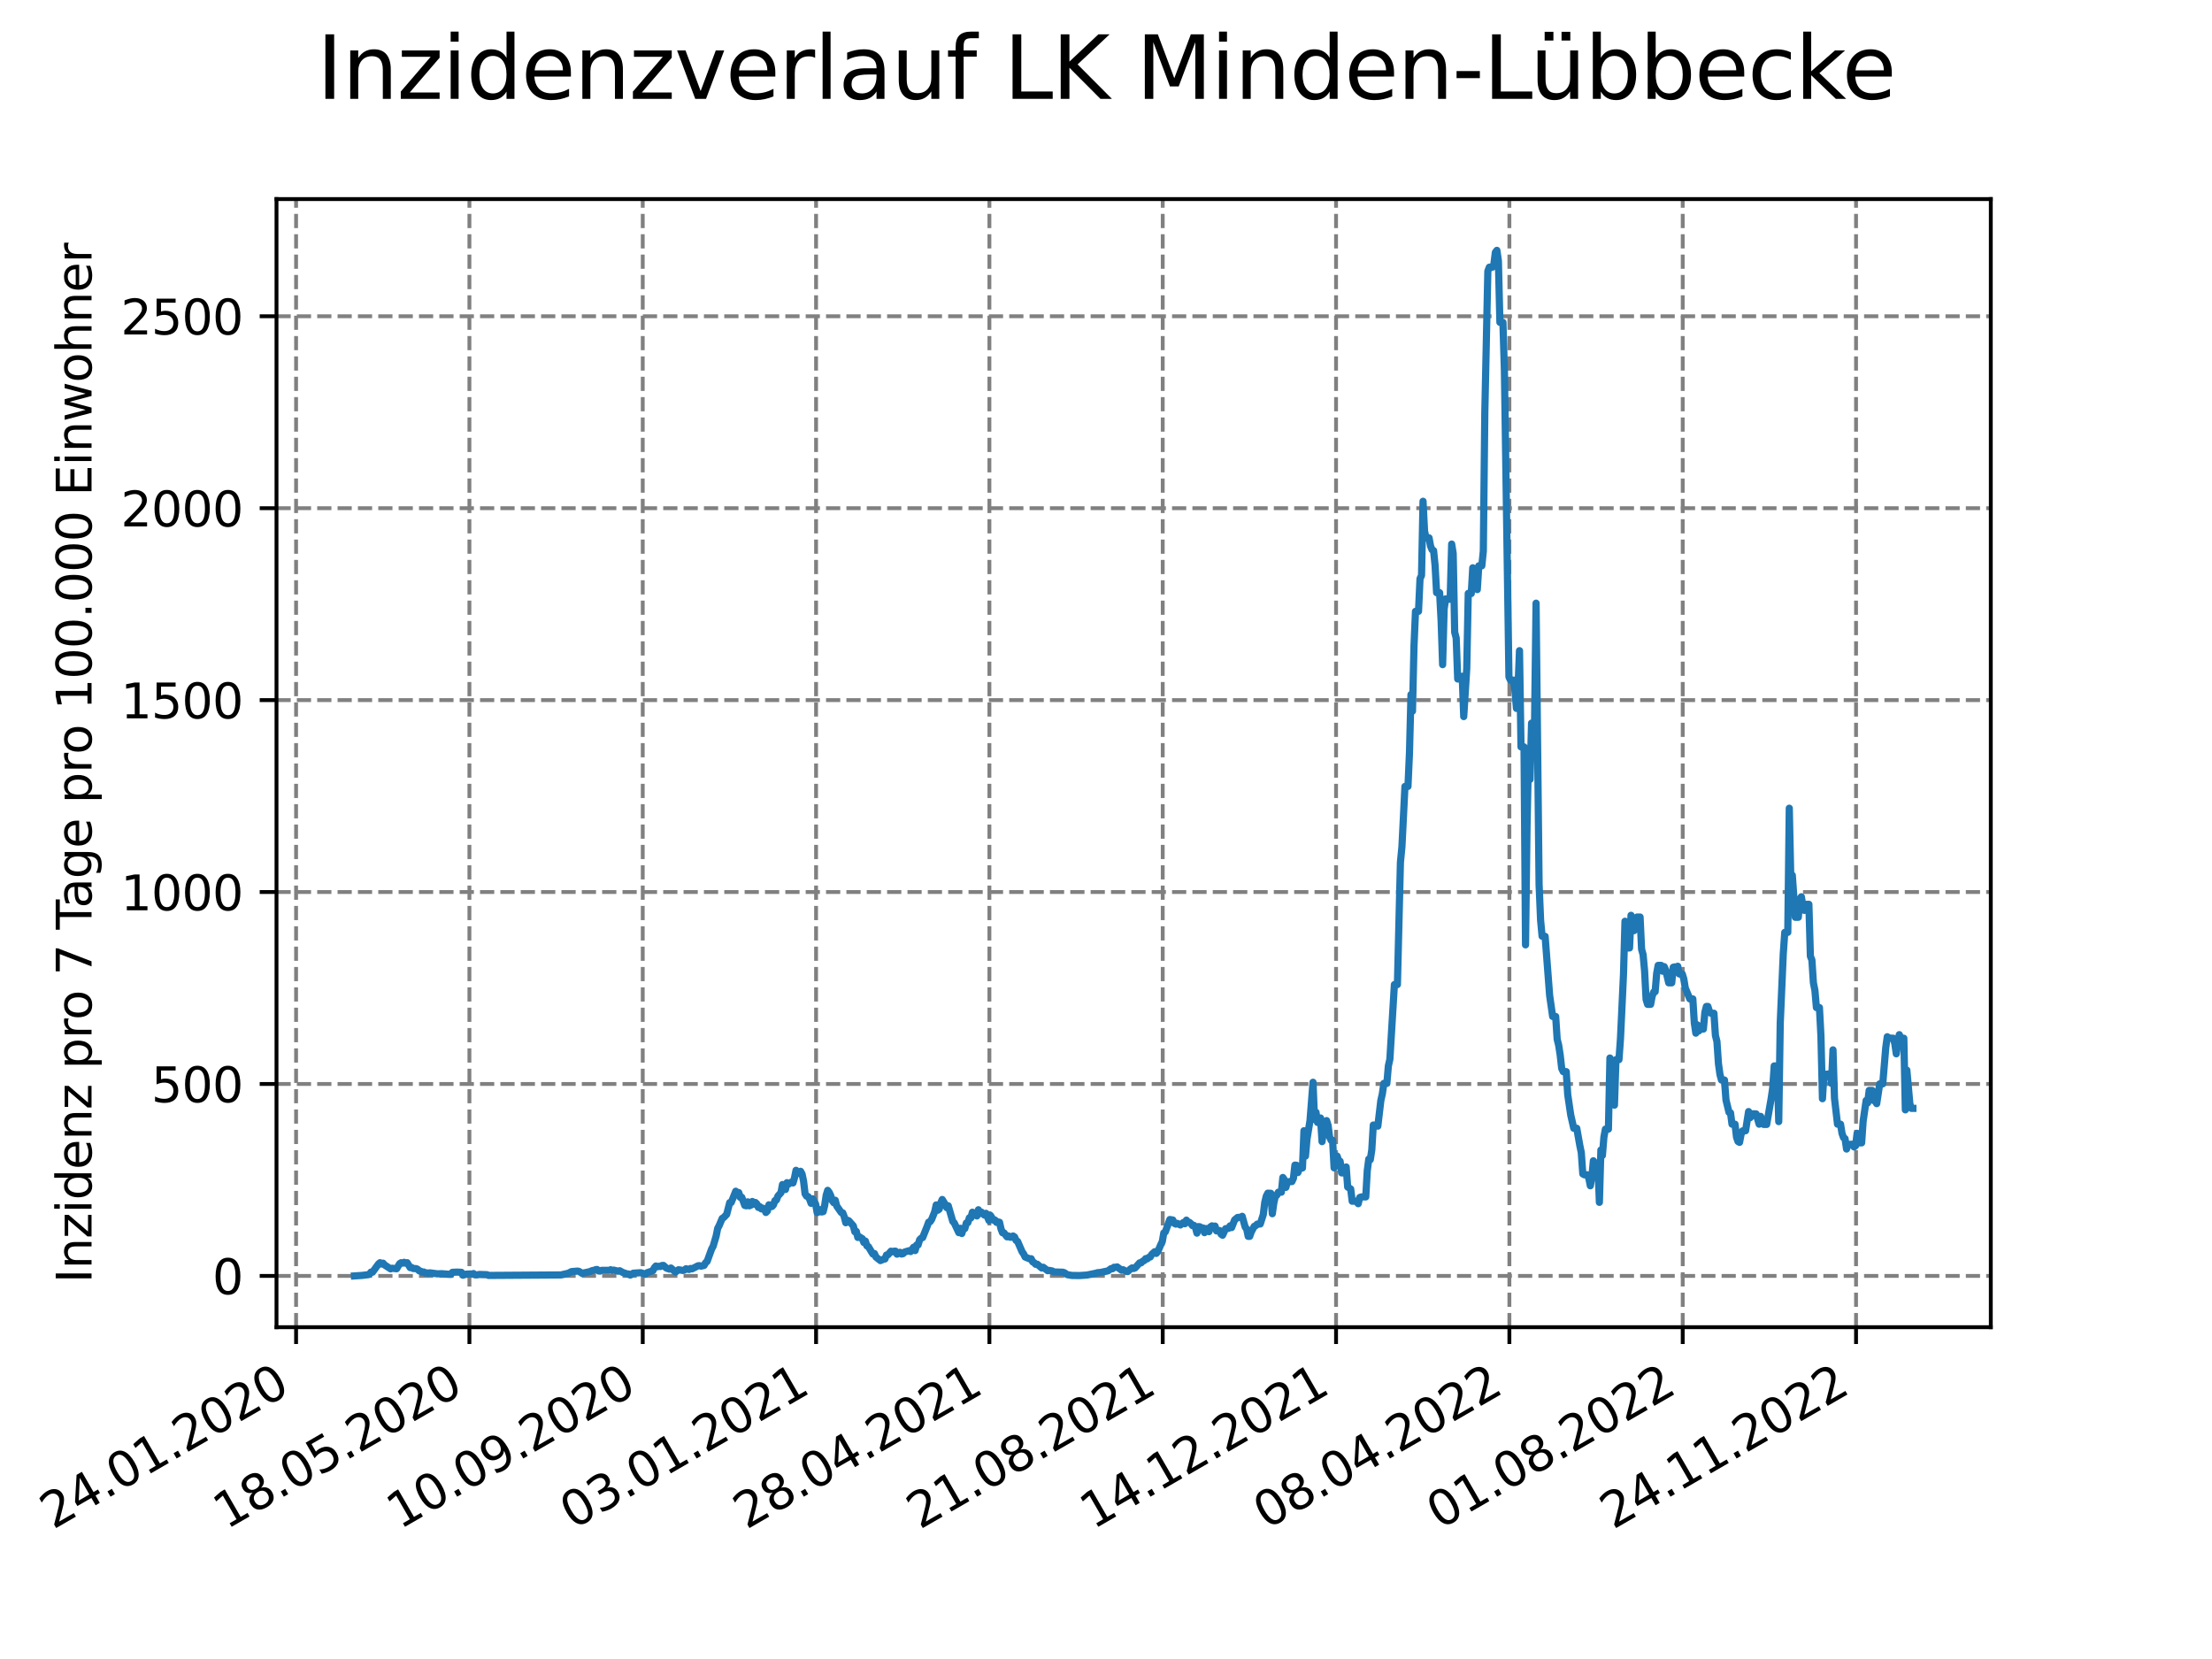 <?xml version="1.0" encoding="utf-8" standalone="no"?>
<!DOCTYPE svg PUBLIC "-//W3C//DTD SVG 1.1//EN"
  "http://www.w3.org/Graphics/SVG/1.1/DTD/svg11.dtd">
<svg xmlns:xlink="http://www.w3.org/1999/xlink" width="460.8pt" height="345.6pt" viewBox="0 0 460.8 345.6" xmlns="http://www.w3.org/2000/svg" version="1.1">
 <defs>
  <style type="text/css">*{stroke-linejoin: round; stroke-linecap: butt}</style>
 </defs>
 <g id="figure_1">
  <g id="patch_1">
   <path d="M 0 345.6 
L 460.8 345.6 
L 460.8 0 
L 0 0 
z
" style="fill: #ffffff"/>
  </g>
  <g id="axes_1">
   <g id="patch_2">
    <path d="M 57.6 276.48 
L 414.72 276.48 
L 414.72 41.472 
L 57.6 41.472 
z
" style="fill: #ffffff"/>
   </g>
   <g id="matplotlib.axis_1">
    <g id="xtick_1">
     <g id="line2d_1">
      <path d="M 61.679 276.48 
L 61.679 41.472 
" clip-path="url(#pefea9b2151)" style="fill: none; stroke-dasharray: 2.96,1.28; stroke-dashoffset: 0; stroke: #808080; stroke-width: 0.8"/>
     </g>
     <g id="line2d_2">
      <defs>
       <path id="m8baec7b5b0" d="M 0 0 
L 0 3.5 
" style="stroke: #000000; stroke-width: 0.8"/>
      </defs>
      <g>
       <use xlink:href="#m8baec7b5b0" x="61.679" y="276.48" style="stroke: #000000; stroke-width: 0.8"/>
      </g>
     </g>
     <g id="text_1">
      <!-- 24.01.2020 -->
      <g transform="translate(11.054 318.689) rotate(-30) scale(0.1 -0.1)">
       <defs>
        <path id="DejaVuSans-32" d="M 1228 531 
L 3431 531 
L 3431 0 
L 469 0 
L 469 531 
Q 828 903 1448 1529 
Q 2069 2156 2228 2338 
Q 2531 2678 2651 2914 
Q 2772 3150 2772 3378 
Q 2772 3750 2511 3984 
Q 2250 4219 1831 4219 
Q 1534 4219 1204 4116 
Q 875 4013 500 3803 
L 500 4441 
Q 881 4594 1212 4672 
Q 1544 4750 1819 4750 
Q 2544 4750 2975 4387 
Q 3406 4025 3406 3419 
Q 3406 3131 3298 2873 
Q 3191 2616 2906 2266 
Q 2828 2175 2409 1742 
Q 1991 1309 1228 531 
z
" transform="scale(0.016)"/>
        <path id="DejaVuSans-34" d="M 2419 4116 
L 825 1625 
L 2419 1625 
L 2419 4116 
z
M 2253 4666 
L 3047 4666 
L 3047 1625 
L 3713 1625 
L 3713 1100 
L 3047 1100 
L 3047 0 
L 2419 0 
L 2419 1100 
L 313 1100 
L 313 1709 
L 2253 4666 
z
" transform="scale(0.016)"/>
        <path id="DejaVuSans-2e" d="M 684 794 
L 1344 794 
L 1344 0 
L 684 0 
L 684 794 
z
" transform="scale(0.016)"/>
        <path id="DejaVuSans-30" d="M 2034 4250 
Q 1547 4250 1301 3770 
Q 1056 3291 1056 2328 
Q 1056 1369 1301 889 
Q 1547 409 2034 409 
Q 2525 409 2770 889 
Q 3016 1369 3016 2328 
Q 3016 3291 2770 3770 
Q 2525 4250 2034 4250 
z
M 2034 4750 
Q 2819 4750 3233 4129 
Q 3647 3509 3647 2328 
Q 3647 1150 3233 529 
Q 2819 -91 2034 -91 
Q 1250 -91 836 529 
Q 422 1150 422 2328 
Q 422 3509 836 4129 
Q 1250 4750 2034 4750 
z
" transform="scale(0.016)"/>
        <path id="DejaVuSans-31" d="M 794 531 
L 1825 531 
L 1825 4091 
L 703 3866 
L 703 4441 
L 1819 4666 
L 2450 4666 
L 2450 531 
L 3481 531 
L 3481 0 
L 794 0 
L 794 531 
z
" transform="scale(0.016)"/>
       </defs>
       <use xlink:href="#DejaVuSans-32"/>
       <use xlink:href="#DejaVuSans-34" x="63.623"/>
       <use xlink:href="#DejaVuSans-2e" x="127.246"/>
       <use xlink:href="#DejaVuSans-30" x="159.033"/>
       <use xlink:href="#DejaVuSans-31" x="222.656"/>
       <use xlink:href="#DejaVuSans-2e" x="286.279"/>
       <use xlink:href="#DejaVuSans-32" x="318.066"/>
       <use xlink:href="#DejaVuSans-30" x="381.689"/>
       <use xlink:href="#DejaVuSans-32" x="445.312"/>
       <use xlink:href="#DejaVuSans-30" x="508.936"/>
      </g>
     </g>
    </g>
    <g id="xtick_2">
     <g id="line2d_3">
      <path d="M 97.787 276.48 
L 97.787 41.472 
" clip-path="url(#pefea9b2151)" style="fill: none; stroke-dasharray: 2.96,1.28; stroke-dashoffset: 0; stroke: #808080; stroke-width: 0.8"/>
     </g>
     <g id="line2d_4">
      <g>
       <use xlink:href="#m8baec7b5b0" x="97.787" y="276.48" style="stroke: #000000; stroke-width: 0.8"/>
      </g>
     </g>
     <g id="text_2">
      <!-- 18.05.2020 -->
      <g transform="translate(47.162 318.689) rotate(-30) scale(0.1 -0.1)">
       <defs>
        <path id="DejaVuSans-38" d="M 2034 2216 
Q 1584 2216 1326 1975 
Q 1069 1734 1069 1313 
Q 1069 891 1326 650 
Q 1584 409 2034 409 
Q 2484 409 2743 651 
Q 3003 894 3003 1313 
Q 3003 1734 2745 1975 
Q 2488 2216 2034 2216 
z
M 1403 2484 
Q 997 2584 770 2862 
Q 544 3141 544 3541 
Q 544 4100 942 4425 
Q 1341 4750 2034 4750 
Q 2731 4750 3128 4425 
Q 3525 4100 3525 3541 
Q 3525 3141 3298 2862 
Q 3072 2584 2669 2484 
Q 3125 2378 3379 2068 
Q 3634 1759 3634 1313 
Q 3634 634 3220 271 
Q 2806 -91 2034 -91 
Q 1263 -91 848 271 
Q 434 634 434 1313 
Q 434 1759 690 2068 
Q 947 2378 1403 2484 
z
M 1172 3481 
Q 1172 3119 1398 2916 
Q 1625 2713 2034 2713 
Q 2441 2713 2670 2916 
Q 2900 3119 2900 3481 
Q 2900 3844 2670 4047 
Q 2441 4250 2034 4250 
Q 1625 4250 1398 4047 
Q 1172 3844 1172 3481 
z
" transform="scale(0.016)"/>
        <path id="DejaVuSans-35" d="M 691 4666 
L 3169 4666 
L 3169 4134 
L 1269 4134 
L 1269 2991 
Q 1406 3038 1543 3061 
Q 1681 3084 1819 3084 
Q 2600 3084 3056 2656 
Q 3513 2228 3513 1497 
Q 3513 744 3044 326 
Q 2575 -91 1722 -91 
Q 1428 -91 1123 -41 
Q 819 9 494 109 
L 494 744 
Q 775 591 1075 516 
Q 1375 441 1709 441 
Q 2250 441 2565 725 
Q 2881 1009 2881 1497 
Q 2881 1984 2565 2268 
Q 2250 2553 1709 2553 
Q 1456 2553 1204 2497 
Q 953 2441 691 2322 
L 691 4666 
z
" transform="scale(0.016)"/>
       </defs>
       <use xlink:href="#DejaVuSans-31"/>
       <use xlink:href="#DejaVuSans-38" x="63.623"/>
       <use xlink:href="#DejaVuSans-2e" x="127.246"/>
       <use xlink:href="#DejaVuSans-30" x="159.033"/>
       <use xlink:href="#DejaVuSans-35" x="222.656"/>
       <use xlink:href="#DejaVuSans-2e" x="286.279"/>
       <use xlink:href="#DejaVuSans-32" x="318.066"/>
       <use xlink:href="#DejaVuSans-30" x="381.689"/>
       <use xlink:href="#DejaVuSans-32" x="445.312"/>
       <use xlink:href="#DejaVuSans-30" x="508.936"/>
      </g>
     </g>
    </g>
    <g id="xtick_3">
     <g id="line2d_5">
      <path d="M 133.894 276.48 
L 133.894 41.472 
" clip-path="url(#pefea9b2151)" style="fill: none; stroke-dasharray: 2.96,1.28; stroke-dashoffset: 0; stroke: #808080; stroke-width: 0.8"/>
     </g>
     <g id="line2d_6">
      <g>
       <use xlink:href="#m8baec7b5b0" x="133.894" y="276.48" style="stroke: #000000; stroke-width: 0.8"/>
      </g>
     </g>
     <g id="text_3">
      <!-- 10.09.2020 -->
      <g transform="translate(83.269 318.689) rotate(-30) scale(0.1 -0.1)">
       <defs>
        <path id="DejaVuSans-39" d="M 703 97 
L 703 672 
Q 941 559 1184 500 
Q 1428 441 1663 441 
Q 2288 441 2617 861 
Q 2947 1281 2994 2138 
Q 2813 1869 2534 1725 
Q 2256 1581 1919 1581 
Q 1219 1581 811 2004 
Q 403 2428 403 3163 
Q 403 3881 828 4315 
Q 1253 4750 1959 4750 
Q 2769 4750 3195 4129 
Q 3622 3509 3622 2328 
Q 3622 1225 3098 567 
Q 2575 -91 1691 -91 
Q 1453 -91 1209 -44 
Q 966 3 703 97 
z
M 1959 2075 
Q 2384 2075 2632 2365 
Q 2881 2656 2881 3163 
Q 2881 3666 2632 3958 
Q 2384 4250 1959 4250 
Q 1534 4250 1286 3958 
Q 1038 3666 1038 3163 
Q 1038 2656 1286 2365 
Q 1534 2075 1959 2075 
z
" transform="scale(0.016)"/>
       </defs>
       <use xlink:href="#DejaVuSans-31"/>
       <use xlink:href="#DejaVuSans-30" x="63.623"/>
       <use xlink:href="#DejaVuSans-2e" x="127.246"/>
       <use xlink:href="#DejaVuSans-30" x="159.033"/>
       <use xlink:href="#DejaVuSans-39" x="222.656"/>
       <use xlink:href="#DejaVuSans-2e" x="286.279"/>
       <use xlink:href="#DejaVuSans-32" x="318.066"/>
       <use xlink:href="#DejaVuSans-30" x="381.689"/>
       <use xlink:href="#DejaVuSans-32" x="445.312"/>
       <use xlink:href="#DejaVuSans-30" x="508.936"/>
      </g>
     </g>
    </g>
    <g id="xtick_4">
     <g id="line2d_7">
      <path d="M 170.002 276.48 
L 170.002 41.472 
" clip-path="url(#pefea9b2151)" style="fill: none; stroke-dasharray: 2.96,1.28; stroke-dashoffset: 0; stroke: #808080; stroke-width: 0.8"/>
     </g>
     <g id="line2d_8">
      <g>
       <use xlink:href="#m8baec7b5b0" x="170.002" y="276.48" style="stroke: #000000; stroke-width: 0.8"/>
      </g>
     </g>
     <g id="text_4">
      <!-- 03.01.2021 -->
      <g transform="translate(119.377 318.689) rotate(-30) scale(0.1 -0.1)">
       <defs>
        <path id="DejaVuSans-33" d="M 2597 2516 
Q 3050 2419 3304 2112 
Q 3559 1806 3559 1356 
Q 3559 666 3084 287 
Q 2609 -91 1734 -91 
Q 1441 -91 1130 -33 
Q 819 25 488 141 
L 488 750 
Q 750 597 1062 519 
Q 1375 441 1716 441 
Q 2309 441 2620 675 
Q 2931 909 2931 1356 
Q 2931 1769 2642 2001 
Q 2353 2234 1838 2234 
L 1294 2234 
L 1294 2753 
L 1863 2753 
Q 2328 2753 2575 2939 
Q 2822 3125 2822 3475 
Q 2822 3834 2567 4026 
Q 2313 4219 1838 4219 
Q 1578 4219 1281 4162 
Q 984 4106 628 3988 
L 628 4550 
Q 988 4650 1302 4700 
Q 1616 4750 1894 4750 
Q 2613 4750 3031 4423 
Q 3450 4097 3450 3541 
Q 3450 3153 3228 2886 
Q 3006 2619 2597 2516 
z
" transform="scale(0.016)"/>
       </defs>
       <use xlink:href="#DejaVuSans-30"/>
       <use xlink:href="#DejaVuSans-33" x="63.623"/>
       <use xlink:href="#DejaVuSans-2e" x="127.246"/>
       <use xlink:href="#DejaVuSans-30" x="159.033"/>
       <use xlink:href="#DejaVuSans-31" x="222.656"/>
       <use xlink:href="#DejaVuSans-2e" x="286.279"/>
       <use xlink:href="#DejaVuSans-32" x="318.066"/>
       <use xlink:href="#DejaVuSans-30" x="381.689"/>
       <use xlink:href="#DejaVuSans-32" x="445.312"/>
       <use xlink:href="#DejaVuSans-31" x="508.936"/>
      </g>
     </g>
    </g>
    <g id="xtick_5">
     <g id="line2d_9">
      <path d="M 206.11 276.48 
L 206.11 41.472 
" clip-path="url(#pefea9b2151)" style="fill: none; stroke-dasharray: 2.96,1.28; stroke-dashoffset: 0; stroke: #808080; stroke-width: 0.8"/>
     </g>
     <g id="line2d_10">
      <g>
       <use xlink:href="#m8baec7b5b0" x="206.11" y="276.48" style="stroke: #000000; stroke-width: 0.8"/>
      </g>
     </g>
     <g id="text_5">
      <!-- 28.04.2021 -->
      <g transform="translate(155.484 318.689) rotate(-30) scale(0.1 -0.1)">
       <use xlink:href="#DejaVuSans-32"/>
       <use xlink:href="#DejaVuSans-38" x="63.623"/>
       <use xlink:href="#DejaVuSans-2e" x="127.246"/>
       <use xlink:href="#DejaVuSans-30" x="159.033"/>
       <use xlink:href="#DejaVuSans-34" x="222.656"/>
       <use xlink:href="#DejaVuSans-2e" x="286.279"/>
       <use xlink:href="#DejaVuSans-32" x="318.066"/>
       <use xlink:href="#DejaVuSans-30" x="381.689"/>
       <use xlink:href="#DejaVuSans-32" x="445.312"/>
       <use xlink:href="#DejaVuSans-31" x="508.936"/>
      </g>
     </g>
    </g>
    <g id="xtick_6">
     <g id="line2d_11">
      <path d="M 242.217 276.48 
L 242.217 41.472 
" clip-path="url(#pefea9b2151)" style="fill: none; stroke-dasharray: 2.96,1.28; stroke-dashoffset: 0; stroke: #808080; stroke-width: 0.8"/>
     </g>
     <g id="line2d_12">
      <g>
       <use xlink:href="#m8baec7b5b0" x="242.217" y="276.48" style="stroke: #000000; stroke-width: 0.8"/>
      </g>
     </g>
     <g id="text_6">
      <!-- 21.08.2021 -->
      <g transform="translate(191.592 318.689) rotate(-30) scale(0.1 -0.1)">
       <use xlink:href="#DejaVuSans-32"/>
       <use xlink:href="#DejaVuSans-31" x="63.623"/>
       <use xlink:href="#DejaVuSans-2e" x="127.246"/>
       <use xlink:href="#DejaVuSans-30" x="159.033"/>
       <use xlink:href="#DejaVuSans-38" x="222.656"/>
       <use xlink:href="#DejaVuSans-2e" x="286.279"/>
       <use xlink:href="#DejaVuSans-32" x="318.066"/>
       <use xlink:href="#DejaVuSans-30" x="381.689"/>
       <use xlink:href="#DejaVuSans-32" x="445.312"/>
       <use xlink:href="#DejaVuSans-31" x="508.936"/>
      </g>
     </g>
    </g>
    <g id="xtick_7">
     <g id="line2d_13">
      <path d="M 278.325 276.48 
L 278.325 41.472 
" clip-path="url(#pefea9b2151)" style="fill: none; stroke-dasharray: 2.96,1.28; stroke-dashoffset: 0; stroke: #808080; stroke-width: 0.8"/>
     </g>
     <g id="line2d_14">
      <g>
       <use xlink:href="#m8baec7b5b0" x="278.325" y="276.48" style="stroke: #000000; stroke-width: 0.8"/>
      </g>
     </g>
     <g id="text_7">
      <!-- 14.12.2021 -->
      <g transform="translate(227.7 318.689) rotate(-30) scale(0.1 -0.1)">
       <use xlink:href="#DejaVuSans-31"/>
       <use xlink:href="#DejaVuSans-34" x="63.623"/>
       <use xlink:href="#DejaVuSans-2e" x="127.246"/>
       <use xlink:href="#DejaVuSans-31" x="159.033"/>
       <use xlink:href="#DejaVuSans-32" x="222.656"/>
       <use xlink:href="#DejaVuSans-2e" x="286.279"/>
       <use xlink:href="#DejaVuSans-32" x="318.066"/>
       <use xlink:href="#DejaVuSans-30" x="381.689"/>
       <use xlink:href="#DejaVuSans-32" x="445.312"/>
       <use xlink:href="#DejaVuSans-31" x="508.936"/>
      </g>
     </g>
    </g>
    <g id="xtick_8">
     <g id="line2d_15">
      <path d="M 314.432 276.48 
L 314.432 41.472 
" clip-path="url(#pefea9b2151)" style="fill: none; stroke-dasharray: 2.96,1.28; stroke-dashoffset: 0; stroke: #808080; stroke-width: 0.8"/>
     </g>
     <g id="line2d_16">
      <g>
       <use xlink:href="#m8baec7b5b0" x="314.432" y="276.48" style="stroke: #000000; stroke-width: 0.8"/>
      </g>
     </g>
     <g id="text_8">
      <!-- 08.04.2022 -->
      <g transform="translate(263.807 318.689) rotate(-30) scale(0.1 -0.1)">
       <use xlink:href="#DejaVuSans-30"/>
       <use xlink:href="#DejaVuSans-38" x="63.623"/>
       <use xlink:href="#DejaVuSans-2e" x="127.246"/>
       <use xlink:href="#DejaVuSans-30" x="159.033"/>
       <use xlink:href="#DejaVuSans-34" x="222.656"/>
       <use xlink:href="#DejaVuSans-2e" x="286.279"/>
       <use xlink:href="#DejaVuSans-32" x="318.066"/>
       <use xlink:href="#DejaVuSans-30" x="381.689"/>
       <use xlink:href="#DejaVuSans-32" x="445.312"/>
       <use xlink:href="#DejaVuSans-32" x="508.936"/>
      </g>
     </g>
    </g>
    <g id="xtick_9">
     <g id="line2d_17">
      <path d="M 350.54 276.48 
L 350.54 41.472 
" clip-path="url(#pefea9b2151)" style="fill: none; stroke-dasharray: 2.96,1.28; stroke-dashoffset: 0; stroke: #808080; stroke-width: 0.8"/>
     </g>
     <g id="line2d_18">
      <g>
       <use xlink:href="#m8baec7b5b0" x="350.54" y="276.48" style="stroke: #000000; stroke-width: 0.8"/>
      </g>
     </g>
     <g id="text_9">
      <!-- 01.08.2022 -->
      <g transform="translate(299.915 318.689) rotate(-30) scale(0.1 -0.1)">
       <use xlink:href="#DejaVuSans-30"/>
       <use xlink:href="#DejaVuSans-31" x="63.623"/>
       <use xlink:href="#DejaVuSans-2e" x="127.246"/>
       <use xlink:href="#DejaVuSans-30" x="159.033"/>
       <use xlink:href="#DejaVuSans-38" x="222.656"/>
       <use xlink:href="#DejaVuSans-2e" x="286.279"/>
       <use xlink:href="#DejaVuSans-32" x="318.066"/>
       <use xlink:href="#DejaVuSans-30" x="381.689"/>
       <use xlink:href="#DejaVuSans-32" x="445.312"/>
       <use xlink:href="#DejaVuSans-32" x="508.936"/>
      </g>
     </g>
    </g>
    <g id="xtick_10">
     <g id="line2d_19">
      <path d="M 386.648 276.48 
L 386.648 41.472 
" clip-path="url(#pefea9b2151)" style="fill: none; stroke-dasharray: 2.96,1.28; stroke-dashoffset: 0; stroke: #808080; stroke-width: 0.8"/>
     </g>
     <g id="line2d_20">
      <g>
       <use xlink:href="#m8baec7b5b0" x="386.648" y="276.48" style="stroke: #000000; stroke-width: 0.8"/>
      </g>
     </g>
     <g id="text_10">
      <!-- 24.11.2022 -->
      <g transform="translate(336.022 318.689) rotate(-30) scale(0.1 -0.1)">
       <use xlink:href="#DejaVuSans-32"/>
       <use xlink:href="#DejaVuSans-34" x="63.623"/>
       <use xlink:href="#DejaVuSans-2e" x="127.246"/>
       <use xlink:href="#DejaVuSans-31" x="159.033"/>
       <use xlink:href="#DejaVuSans-31" x="222.656"/>
       <use xlink:href="#DejaVuSans-2e" x="286.279"/>
       <use xlink:href="#DejaVuSans-32" x="318.066"/>
       <use xlink:href="#DejaVuSans-30" x="381.689"/>
       <use xlink:href="#DejaVuSans-32" x="445.312"/>
       <use xlink:href="#DejaVuSans-32" x="508.936"/>
      </g>
     </g>
    </g>
   </g>
   <g id="matplotlib.axis_2">
    <g id="ytick_1">
     <g id="line2d_21">
      <path d="M 57.6 265.798 
L 414.72 265.798 
" clip-path="url(#pefea9b2151)" style="fill: none; stroke-dasharray: 2.96,1.28; stroke-dashoffset: 0; stroke: #808080; stroke-width: 0.8"/>
     </g>
     <g id="line2d_22">
      <defs>
       <path id="m986a0eeaed" d="M 0 0 
L -3.5 0 
" style="stroke: #000000; stroke-width: 0.8"/>
      </defs>
      <g>
       <use xlink:href="#m986a0eeaed" x="57.6" y="265.798" style="stroke: #000000; stroke-width: 0.8"/>
      </g>
     </g>
     <g id="text_11">
      <!-- 0 -->
      <g transform="translate(44.237 269.597) scale(0.1 -0.1)">
       <use xlink:href="#DejaVuSans-30"/>
      </g>
     </g>
    </g>
    <g id="ytick_2">
     <g id="line2d_23">
      <path d="M 57.6 225.814 
L 414.72 225.814 
" clip-path="url(#pefea9b2151)" style="fill: none; stroke-dasharray: 2.96,1.28; stroke-dashoffset: 0; stroke: #808080; stroke-width: 0.8"/>
     </g>
     <g id="line2d_24">
      <g>
       <use xlink:href="#m986a0eeaed" x="57.6" y="225.814" style="stroke: #000000; stroke-width: 0.8"/>
      </g>
     </g>
     <g id="text_12">
      <!-- 500 -->
      <g transform="translate(31.512 229.613) scale(0.1 -0.1)">
       <use xlink:href="#DejaVuSans-35"/>
       <use xlink:href="#DejaVuSans-30" x="63.623"/>
       <use xlink:href="#DejaVuSans-30" x="127.246"/>
      </g>
     </g>
    </g>
    <g id="ytick_3">
     <g id="line2d_25">
      <path d="M 57.6 185.83 
L 414.72 185.83 
" clip-path="url(#pefea9b2151)" style="fill: none; stroke-dasharray: 2.96,1.28; stroke-dashoffset: 0; stroke: #808080; stroke-width: 0.8"/>
     </g>
     <g id="line2d_26">
      <g>
       <use xlink:href="#m986a0eeaed" x="57.6" y="185.83" style="stroke: #000000; stroke-width: 0.8"/>
      </g>
     </g>
     <g id="text_13">
      <!-- 1000 -->
      <g transform="translate(25.15 189.63) scale(0.1 -0.1)">
       <use xlink:href="#DejaVuSans-31"/>
       <use xlink:href="#DejaVuSans-30" x="63.623"/>
       <use xlink:href="#DejaVuSans-30" x="127.246"/>
       <use xlink:href="#DejaVuSans-30" x="190.869"/>
      </g>
     </g>
    </g>
    <g id="ytick_4">
     <g id="line2d_27">
      <path d="M 57.6 145.847 
L 414.72 145.847 
" clip-path="url(#pefea9b2151)" style="fill: none; stroke-dasharray: 2.96,1.28; stroke-dashoffset: 0; stroke: #808080; stroke-width: 0.8"/>
     </g>
     <g id="line2d_28">
      <g>
       <use xlink:href="#m986a0eeaed" x="57.6" y="145.847" style="stroke: #000000; stroke-width: 0.8"/>
      </g>
     </g>
     <g id="text_14">
      <!-- 1500 -->
      <g transform="translate(25.15 149.646) scale(0.1 -0.1)">
       <use xlink:href="#DejaVuSans-31"/>
       <use xlink:href="#DejaVuSans-35" x="63.623"/>
       <use xlink:href="#DejaVuSans-30" x="127.246"/>
       <use xlink:href="#DejaVuSans-30" x="190.869"/>
      </g>
     </g>
    </g>
    <g id="ytick_5">
     <g id="line2d_29">
      <path d="M 57.6 105.863 
L 414.72 105.863 
" clip-path="url(#pefea9b2151)" style="fill: none; stroke-dasharray: 2.96,1.28; stroke-dashoffset: 0; stroke: #808080; stroke-width: 0.8"/>
     </g>
     <g id="line2d_30">
      <g>
       <use xlink:href="#m986a0eeaed" x="57.6" y="105.863" style="stroke: #000000; stroke-width: 0.8"/>
      </g>
     </g>
     <g id="text_15">
      <!-- 2000 -->
      <g transform="translate(25.15 109.662) scale(0.1 -0.1)">
       <use xlink:href="#DejaVuSans-32"/>
       <use xlink:href="#DejaVuSans-30" x="63.623"/>
       <use xlink:href="#DejaVuSans-30" x="127.246"/>
       <use xlink:href="#DejaVuSans-30" x="190.869"/>
      </g>
     </g>
    </g>
    <g id="ytick_6">
     <g id="line2d_31">
      <path d="M 57.6 65.879 
L 414.72 65.879 
" clip-path="url(#pefea9b2151)" style="fill: none; stroke-dasharray: 2.96,1.28; stroke-dashoffset: 0; stroke: #808080; stroke-width: 0.8"/>
     </g>
     <g id="line2d_32">
      <g>
       <use xlink:href="#m986a0eeaed" x="57.6" y="65.879" style="stroke: #000000; stroke-width: 0.8"/>
      </g>
     </g>
     <g id="text_16">
      <!-- 2500 -->
      <g transform="translate(25.15 69.679) scale(0.1 -0.1)">
       <use xlink:href="#DejaVuSans-32"/>
       <use xlink:href="#DejaVuSans-35" x="63.623"/>
       <use xlink:href="#DejaVuSans-30" x="127.246"/>
       <use xlink:href="#DejaVuSans-30" x="190.869"/>
      </g>
     </g>
    </g>
    <g id="text_17">
     <!-- Inzidenz pro 7 Tage pro 100.000 Einwohner -->
     <g transform="translate(19.07 267.301) rotate(-90) scale(0.1 -0.1)">
      <defs>
       <path id="DejaVuSans-49" d="M 628 4666 
L 1259 4666 
L 1259 0 
L 628 0 
L 628 4666 
z
" transform="scale(0.016)"/>
       <path id="DejaVuSans-6e" d="M 3513 2113 
L 3513 0 
L 2938 0 
L 2938 2094 
Q 2938 2591 2744 2837 
Q 2550 3084 2163 3084 
Q 1697 3084 1428 2787 
Q 1159 2491 1159 1978 
L 1159 0 
L 581 0 
L 581 3500 
L 1159 3500 
L 1159 2956 
Q 1366 3272 1645 3428 
Q 1925 3584 2291 3584 
Q 2894 3584 3203 3211 
Q 3513 2838 3513 2113 
z
" transform="scale(0.016)"/>
       <path id="DejaVuSans-7a" d="M 353 3500 
L 3084 3500 
L 3084 2975 
L 922 459 
L 3084 459 
L 3084 0 
L 275 0 
L 275 525 
L 2438 3041 
L 353 3041 
L 353 3500 
z
" transform="scale(0.016)"/>
       <path id="DejaVuSans-69" d="M 603 3500 
L 1178 3500 
L 1178 0 
L 603 0 
L 603 3500 
z
M 603 4863 
L 1178 4863 
L 1178 4134 
L 603 4134 
L 603 4863 
z
" transform="scale(0.016)"/>
       <path id="DejaVuSans-64" d="M 2906 2969 
L 2906 4863 
L 3481 4863 
L 3481 0 
L 2906 0 
L 2906 525 
Q 2725 213 2448 61 
Q 2172 -91 1784 -91 
Q 1150 -91 751 415 
Q 353 922 353 1747 
Q 353 2572 751 3078 
Q 1150 3584 1784 3584 
Q 2172 3584 2448 3432 
Q 2725 3281 2906 2969 
z
M 947 1747 
Q 947 1113 1208 752 
Q 1469 391 1925 391 
Q 2381 391 2643 752 
Q 2906 1113 2906 1747 
Q 2906 2381 2643 2742 
Q 2381 3103 1925 3103 
Q 1469 3103 1208 2742 
Q 947 2381 947 1747 
z
" transform="scale(0.016)"/>
       <path id="DejaVuSans-65" d="M 3597 1894 
L 3597 1613 
L 953 1613 
Q 991 1019 1311 708 
Q 1631 397 2203 397 
Q 2534 397 2845 478 
Q 3156 559 3463 722 
L 3463 178 
Q 3153 47 2828 -22 
Q 2503 -91 2169 -91 
Q 1331 -91 842 396 
Q 353 884 353 1716 
Q 353 2575 817 3079 
Q 1281 3584 2069 3584 
Q 2775 3584 3186 3129 
Q 3597 2675 3597 1894 
z
M 3022 2063 
Q 3016 2534 2758 2815 
Q 2500 3097 2075 3097 
Q 1594 3097 1305 2825 
Q 1016 2553 972 2059 
L 3022 2063 
z
" transform="scale(0.016)"/>
       <path id="DejaVuSans-20" transform="scale(0.016)"/>
       <path id="DejaVuSans-70" d="M 1159 525 
L 1159 -1331 
L 581 -1331 
L 581 3500 
L 1159 3500 
L 1159 2969 
Q 1341 3281 1617 3432 
Q 1894 3584 2278 3584 
Q 2916 3584 3314 3078 
Q 3713 2572 3713 1747 
Q 3713 922 3314 415 
Q 2916 -91 2278 -91 
Q 1894 -91 1617 61 
Q 1341 213 1159 525 
z
M 3116 1747 
Q 3116 2381 2855 2742 
Q 2594 3103 2138 3103 
Q 1681 3103 1420 2742 
Q 1159 2381 1159 1747 
Q 1159 1113 1420 752 
Q 1681 391 2138 391 
Q 2594 391 2855 752 
Q 3116 1113 3116 1747 
z
" transform="scale(0.016)"/>
       <path id="DejaVuSans-72" d="M 2631 2963 
Q 2534 3019 2420 3045 
Q 2306 3072 2169 3072 
Q 1681 3072 1420 2755 
Q 1159 2438 1159 1844 
L 1159 0 
L 581 0 
L 581 3500 
L 1159 3500 
L 1159 2956 
Q 1341 3275 1631 3429 
Q 1922 3584 2338 3584 
Q 2397 3584 2469 3576 
Q 2541 3569 2628 3553 
L 2631 2963 
z
" transform="scale(0.016)"/>
       <path id="DejaVuSans-6f" d="M 1959 3097 
Q 1497 3097 1228 2736 
Q 959 2375 959 1747 
Q 959 1119 1226 758 
Q 1494 397 1959 397 
Q 2419 397 2687 759 
Q 2956 1122 2956 1747 
Q 2956 2369 2687 2733 
Q 2419 3097 1959 3097 
z
M 1959 3584 
Q 2709 3584 3137 3096 
Q 3566 2609 3566 1747 
Q 3566 888 3137 398 
Q 2709 -91 1959 -91 
Q 1206 -91 779 398 
Q 353 888 353 1747 
Q 353 2609 779 3096 
Q 1206 3584 1959 3584 
z
" transform="scale(0.016)"/>
       <path id="DejaVuSans-37" d="M 525 4666 
L 3525 4666 
L 3525 4397 
L 1831 0 
L 1172 0 
L 2766 4134 
L 525 4134 
L 525 4666 
z
" transform="scale(0.016)"/>
       <path id="DejaVuSans-54" d="M -19 4666 
L 3928 4666 
L 3928 4134 
L 2272 4134 
L 2272 0 
L 1638 0 
L 1638 4134 
L -19 4134 
L -19 4666 
z
" transform="scale(0.016)"/>
       <path id="DejaVuSans-61" d="M 2194 1759 
Q 1497 1759 1228 1600 
Q 959 1441 959 1056 
Q 959 750 1161 570 
Q 1363 391 1709 391 
Q 2188 391 2477 730 
Q 2766 1069 2766 1631 
L 2766 1759 
L 2194 1759 
z
M 3341 1997 
L 3341 0 
L 2766 0 
L 2766 531 
Q 2569 213 2275 61 
Q 1981 -91 1556 -91 
Q 1019 -91 701 211 
Q 384 513 384 1019 
Q 384 1609 779 1909 
Q 1175 2209 1959 2209 
L 2766 2209 
L 2766 2266 
Q 2766 2663 2505 2880 
Q 2244 3097 1772 3097 
Q 1472 3097 1187 3025 
Q 903 2953 641 2809 
L 641 3341 
Q 956 3463 1253 3523 
Q 1550 3584 1831 3584 
Q 2591 3584 2966 3190 
Q 3341 2797 3341 1997 
z
" transform="scale(0.016)"/>
       <path id="DejaVuSans-67" d="M 2906 1791 
Q 2906 2416 2648 2759 
Q 2391 3103 1925 3103 
Q 1463 3103 1205 2759 
Q 947 2416 947 1791 
Q 947 1169 1205 825 
Q 1463 481 1925 481 
Q 2391 481 2648 825 
Q 2906 1169 2906 1791 
z
M 3481 434 
Q 3481 -459 3084 -895 
Q 2688 -1331 1869 -1331 
Q 1566 -1331 1297 -1286 
Q 1028 -1241 775 -1147 
L 775 -588 
Q 1028 -725 1275 -790 
Q 1522 -856 1778 -856 
Q 2344 -856 2625 -561 
Q 2906 -266 2906 331 
L 2906 616 
Q 2728 306 2450 153 
Q 2172 0 1784 0 
Q 1141 0 747 490 
Q 353 981 353 1791 
Q 353 2603 747 3093 
Q 1141 3584 1784 3584 
Q 2172 3584 2450 3431 
Q 2728 3278 2906 2969 
L 2906 3500 
L 3481 3500 
L 3481 434 
z
" transform="scale(0.016)"/>
       <path id="DejaVuSans-45" d="M 628 4666 
L 3578 4666 
L 3578 4134 
L 1259 4134 
L 1259 2753 
L 3481 2753 
L 3481 2222 
L 1259 2222 
L 1259 531 
L 3634 531 
L 3634 0 
L 628 0 
L 628 4666 
z
" transform="scale(0.016)"/>
       <path id="DejaVuSans-77" d="M 269 3500 
L 844 3500 
L 1563 769 
L 2278 3500 
L 2956 3500 
L 3675 769 
L 4391 3500 
L 4966 3500 
L 4050 0 
L 3372 0 
L 2619 2869 
L 1863 0 
L 1184 0 
L 269 3500 
z
" transform="scale(0.016)"/>
       <path id="DejaVuSans-68" d="M 3513 2113 
L 3513 0 
L 2938 0 
L 2938 2094 
Q 2938 2591 2744 2837 
Q 2550 3084 2163 3084 
Q 1697 3084 1428 2787 
Q 1159 2491 1159 1978 
L 1159 0 
L 581 0 
L 581 4863 
L 1159 4863 
L 1159 2956 
Q 1366 3272 1645 3428 
Q 1925 3584 2291 3584 
Q 2894 3584 3203 3211 
Q 3513 2838 3513 2113 
z
" transform="scale(0.016)"/>
      </defs>
      <use xlink:href="#DejaVuSans-49"/>
      <use xlink:href="#DejaVuSans-6e" x="29.492"/>
      <use xlink:href="#DejaVuSans-7a" x="92.871"/>
      <use xlink:href="#DejaVuSans-69" x="145.361"/>
      <use xlink:href="#DejaVuSans-64" x="173.145"/>
      <use xlink:href="#DejaVuSans-65" x="236.621"/>
      <use xlink:href="#DejaVuSans-6e" x="298.145"/>
      <use xlink:href="#DejaVuSans-7a" x="361.523"/>
      <use xlink:href="#DejaVuSans-20" x="414.014"/>
      <use xlink:href="#DejaVuSans-70" x="445.801"/>
      <use xlink:href="#DejaVuSans-72" x="509.277"/>
      <use xlink:href="#DejaVuSans-6f" x="548.141"/>
      <use xlink:href="#DejaVuSans-20" x="609.322"/>
      <use xlink:href="#DejaVuSans-37" x="641.109"/>
      <use xlink:href="#DejaVuSans-20" x="704.732"/>
      <use xlink:href="#DejaVuSans-54" x="736.52"/>
      <use xlink:href="#DejaVuSans-61" x="781.104"/>
      <use xlink:href="#DejaVuSans-67" x="842.383"/>
      <use xlink:href="#DejaVuSans-65" x="905.859"/>
      <use xlink:href="#DejaVuSans-20" x="967.383"/>
      <use xlink:href="#DejaVuSans-70" x="999.17"/>
      <use xlink:href="#DejaVuSans-72" x="1062.646"/>
      <use xlink:href="#DejaVuSans-6f" x="1101.51"/>
      <use xlink:href="#DejaVuSans-20" x="1162.691"/>
      <use xlink:href="#DejaVuSans-31" x="1194.479"/>
      <use xlink:href="#DejaVuSans-30" x="1258.102"/>
      <use xlink:href="#DejaVuSans-30" x="1321.725"/>
      <use xlink:href="#DejaVuSans-2e" x="1385.348"/>
      <use xlink:href="#DejaVuSans-30" x="1417.135"/>
      <use xlink:href="#DejaVuSans-30" x="1480.758"/>
      <use xlink:href="#DejaVuSans-30" x="1544.381"/>
      <use xlink:href="#DejaVuSans-20" x="1608.004"/>
      <use xlink:href="#DejaVuSans-45" x="1639.791"/>
      <use xlink:href="#DejaVuSans-69" x="1702.975"/>
      <use xlink:href="#DejaVuSans-6e" x="1730.758"/>
      <use xlink:href="#DejaVuSans-77" x="1794.137"/>
      <use xlink:href="#DejaVuSans-6f" x="1875.924"/>
      <use xlink:href="#DejaVuSans-68" x="1937.105"/>
      <use xlink:href="#DejaVuSans-6e" x="2000.484"/>
      <use xlink:href="#DejaVuSans-65" x="2063.863"/>
      <use xlink:href="#DejaVuSans-72" x="2125.387"/>
     </g>
    </g>
   </g>
   <g id="line2d_33">
    <path d="M 73.833 265.798 
L 75.403 265.695 
L 76.659 265.54 
L 76.973 265.411 
L 77.286 264.999 
L 77.6 265.025 
L 78.856 263.299 
L 79.17 263.041 
L 79.484 263.325 
L 79.798 263.144 
L 80.112 263.505 
L 81.368 264.329 
L 81.682 264.201 
L 82.624 264.304 
L 83.252 263.247 
L 83.566 263.041 
L 83.88 263.144 
L 84.194 262.964 
L 84.508 263.144 
L 84.822 263.041 
L 85.45 264.072 
L 85.764 264.046 
L 86.078 264.252 
L 86.706 264.278 
L 87.02 264.432 
L 87.334 264.742 
L 87.648 264.819 
L 87.962 265.025 
L 88.276 264.973 
L 88.59 265.18 
L 88.904 265.154 
L 89.218 265.257 
L 89.532 265.154 
L 91.102 265.36 
L 92.044 265.334 
L 93.299 265.437 
L 93.927 265.463 
L 94.241 265.051 
L 95.183 264.999 
L 96.125 265.051 
L 96.439 265.643 
L 97.067 265.437 
L 98.009 265.386 
L 98.323 265.411 
L 98.637 265.308 
L 98.951 265.566 
L 99.265 265.592 
L 99.893 265.489 
L 101.463 265.54 
L 101.777 265.695 
L 116.848 265.592 
L 118.418 265.231 
L 119.046 264.896 
L 120.302 264.793 
L 120.616 264.845 
L 121.244 265.257 
L 122.813 264.922 
L 123.441 264.664 
L 123.755 264.664 
L 124.069 264.484 
L 124.383 264.458 
L 124.697 264.767 
L 125.011 264.793 
L 125.325 264.639 
L 126.581 264.639 
L 126.895 264.639 
L 127.209 264.51 
L 127.523 264.664 
L 127.837 264.587 
L 128.779 264.819 
L 129.093 264.716 
L 129.721 265.076 
L 130.663 265.386 
L 130.977 265.411 
L 131.291 265.617 
L 131.919 265.231 
L 133.489 265.128 
L 134.431 265.437 
L 134.745 265.154 
L 136.001 264.716 
L 136.315 264.098 
L 136.629 263.737 
L 136.943 263.891 
L 137.257 263.788 
L 137.571 263.84 
L 137.884 263.634 
L 138.198 263.608 
L 138.826 264.175 
L 139.454 264.381 
L 139.768 264.149 
L 140.71 264.999 
L 141.338 264.51 
L 142.28 264.664 
L 142.594 264.561 
L 142.908 264.304 
L 143.536 264.458 
L 143.85 264.252 
L 144.164 264.329 
L 145.42 263.685 
L 145.734 263.66 
L 146.048 263.763 
L 146.676 263.608 
L 146.99 263.041 
L 147.304 262.784 
L 148.246 260.182 
L 148.56 259.615 
L 149.188 257.477 
L 149.502 255.905 
L 149.816 255.313 
L 150.444 253.819 
L 150.758 253.638 
L 151.386 252.968 
L 152.014 250.521 
L 152.328 250.495 
L 153.269 248.151 
L 153.583 248.46 
L 153.897 248.434 
L 154.211 249.439 
L 154.525 249.413 
L 155.153 251.114 
L 155.467 251.191 
L 155.781 250.366 
L 156.095 251.191 
L 156.409 251.062 
L 156.723 250.289 
L 157.037 250.856 
L 157.351 250.495 
L 157.665 250.779 
L 157.979 251.526 
L 158.293 251.371 
L 158.607 251.835 
L 158.921 251.68 
L 159.235 251.886 
L 159.549 252.582 
L 159.863 252.273 
L 160.177 250.985 
L 160.491 251.32 
L 160.805 251.345 
L 161.119 251.01 
L 161.433 250.109 
L 161.747 249.98 
L 162.061 249.156 
L 162.689 248.46 
L 163.003 246.76 
L 163.317 247.481 
L 163.631 247.79 
L 163.945 246.373 
L 164.259 246.682 
L 164.887 246.245 
L 165.201 246.425 
L 165.515 245.343 
L 165.829 243.797 
L 166.457 244.441 
L 166.771 244.003 
L 167.085 244.57 
L 167.399 246.064 
L 167.713 248.692 
L 168.027 249.181 
L 168.34 249.259 
L 168.654 249.8 
L 168.968 250.676 
L 169.282 249.722 
L 169.91 250.83 
L 170.224 252.608 
L 170.538 252.479 
L 170.852 251.989 
L 171.166 252.479 
L 171.48 252.402 
L 171.794 251.114 
L 172.108 249.001 
L 172.422 247.971 
L 172.736 248.383 
L 173.05 249.053 
L 173.364 250.109 
L 173.678 250.547 
L 173.992 250.032 
L 174.306 251.242 
L 175.248 252.582 
L 175.562 252.659 
L 175.876 253.484 
L 176.19 254.72 
L 176.504 254.179 
L 176.818 254.308 
L 177.76 255.364 
L 178.074 256.601 
L 178.388 256.524 
L 178.702 257.786 
L 179.016 257.657 
L 179.644 258.043 
L 179.958 258.842 
L 180.272 258.533 
L 180.586 259.538 
L 180.9 259.692 
L 181.528 260.748 
L 181.842 261.238 
L 182.156 261.135 
L 182.47 261.856 
L 183.411 262.603 
L 184.039 262.32 
L 184.353 262.268 
L 184.667 261.444 
L 184.981 261.393 
L 185.609 260.645 
L 185.923 260.774 
L 186.237 260.645 
L 186.551 260.645 
L 186.865 261.264 
L 187.493 260.877 
L 187.807 261.238 
L 188.121 261.161 
L 188.435 260.826 
L 189.377 260.542 
L 189.691 260.723 
L 190.319 259.821 
L 190.633 260.517 
L 190.947 259.357 
L 191.261 259.332 
L 191.575 258.275 
L 191.889 257.94 
L 192.203 257.812 
L 193.145 255.467 
L 193.459 254.591 
L 193.773 254.488 
L 194.087 253.999 
L 194.715 252.427 
L 195.029 251.01 
L 195.343 252.118 
L 195.657 251.886 
L 195.971 250.573 
L 196.285 249.877 
L 196.913 250.907 
L 197.227 251.577 
L 197.541 251.191 
L 198.482 254.437 
L 198.796 254.772 
L 199.738 256.781 
L 200.052 255.879 
L 200.366 256.961 
L 200.68 255.983 
L 200.994 255.931 
L 201.308 254.772 
L 201.622 254.694 
L 201.936 253.69 
L 202.25 253.715 
L 202.564 252.53 
L 202.878 252.968 
L 203.192 252.788 
L 203.506 253.303 
L 203.82 252.015 
L 204.134 252.814 
L 204.448 252.505 
L 205.076 253.123 
L 205.39 252.762 
L 206.018 254.256 
L 206.332 253.2 
L 206.96 254.179 
L 207.274 254.153 
L 207.588 254.643 
L 207.902 254.54 
L 208.216 254.617 
L 208.53 256.008 
L 208.844 256.807 
L 209.158 256.833 
L 209.786 257.657 
L 210.1 257.477 
L 210.414 257.734 
L 210.728 257.734 
L 211.042 257.477 
L 211.356 257.683 
L 211.67 258.404 
L 211.984 258.61 
L 212.926 260.774 
L 213.24 261.212 
L 213.553 261.856 
L 214.495 262.243 
L 214.809 262.217 
L 215.123 262.861 
L 215.437 263.041 
L 215.751 263.376 
L 216.065 263.35 
L 217.007 264.149 
L 217.321 263.994 
L 218.263 264.716 
L 218.577 264.639 
L 219.205 264.767 
L 219.519 264.973 
L 221.403 265.025 
L 221.717 265.128 
L 222.345 265.54 
L 223.287 265.695 
L 224.857 265.721 
L 226.427 265.617 
L 228.311 265.231 
L 228.624 265.128 
L 229.252 265.076 
L 230.822 264.742 
L 231.45 264.278 
L 231.764 264.304 
L 232.078 263.994 
L 232.392 264.02 
L 232.706 263.917 
L 233.648 264.613 
L 233.962 264.51 
L 234.59 264.845 
L 234.904 264.896 
L 235.532 264.329 
L 235.846 264.123 
L 236.16 264.252 
L 236.474 264.123 
L 237.416 263.067 
L 237.73 263.067 
L 238.044 262.732 
L 238.358 262.603 
L 238.672 262.191 
L 238.986 262.243 
L 239.3 261.934 
L 239.614 261.856 
L 239.928 261.315 
L 240.556 260.748 
L 240.87 261.109 
L 241.184 260.748 
L 241.812 259.28 
L 242.126 258.636 
L 242.44 256.833 
L 242.754 256.627 
L 243.696 254.05 
L 244.323 254.153 
L 244.637 254.849 
L 244.951 255.004 
L 245.265 254.849 
L 245.893 255.184 
L 246.521 254.669 
L 246.835 254.926 
L 247.149 254.179 
L 247.463 254.591 
L 247.777 254.643 
L 248.091 254.901 
L 248.405 255.313 
L 248.719 255.261 
L 249.033 255.699 
L 249.347 256.884 
L 249.661 255.519 
L 249.975 255.57 
L 250.289 256.034 
L 250.603 255.802 
L 250.917 256.781 
L 251.231 255.931 
L 251.545 255.931 
L 251.859 256.575 
L 252.173 255.57 
L 252.487 255.364 
L 252.801 255.673 
L 253.115 255.416 
L 253.429 256.42 
L 254.057 256.343 
L 254.371 257.09 
L 254.685 257.322 
L 255.313 255.957 
L 255.941 255.879 
L 256.255 255.364 
L 256.569 255.725 
L 257.197 254.128 
L 257.825 253.612 
L 258.453 253.587 
L 258.767 253.381 
L 259.394 255.622 
L 259.708 256.034 
L 260.022 257.554 
L 260.336 257.554 
L 260.65 256.652 
L 261.278 255.467 
L 261.592 255.338 
L 261.906 255.004 
L 262.534 254.978 
L 263.162 253.02 
L 263.476 250.469 
L 263.79 249.181 
L 264.104 248.563 
L 264.732 248.589 
L 265.046 252.84 
L 265.36 250.598 
L 265.674 249.181 
L 265.988 248.975 
L 266.302 248.357 
L 266.93 248.357 
L 267.244 245.291 
L 267.558 245.755 
L 267.872 247.352 
L 268.186 246.193 
L 269.128 246.141 
L 269.442 245.472 
L 269.756 242.715 
L 270.07 242.741 
L 270.384 244.261 
L 270.698 243.385 
L 271.326 243.308 
L 271.64 235.553 
L 271.954 240.835 
L 272.268 237.305 
L 272.896 233.467 
L 273.524 225.455 
L 273.838 233.209 
L 274.151 231.715 
L 274.465 233.827 
L 274.779 233.003 
L 275.093 232.9 
L 275.407 237.82 
L 275.721 235.244 
L 276.035 234.909 
L 276.349 233.441 
L 276.663 234.42 
L 276.977 236.841 
L 277.291 237.537 
L 277.605 237.537 
L 277.919 243.282 
L 278.233 242.251 
L 278.547 240.835 
L 278.861 241.762 
L 279.175 241.917 
L 279.489 244.338 
L 280.117 244.338 
L 280.431 243.102 
L 280.745 247.275 
L 281.373 247.687 
L 281.687 250.238 
L 282.315 250.212 
L 282.629 250.366 
L 282.943 250.753 
L 283.257 249.465 
L 283.571 249.336 
L 284.513 249.336 
L 284.827 243.874 
L 285.141 241.453 
L 285.455 241.582 
L 285.769 239.546 
L 286.083 234.368 
L 286.711 234.394 
L 287.025 234.6 
L 287.653 229.267 
L 287.967 227.876 
L 288.281 225.687 
L 288.909 225.687 
L 289.222 222.054 
L 289.536 220.663 
L 290.478 205.103 
L 291.106 205.103 
L 291.734 179.65 
L 292.048 176.404 
L 292.676 163.832 
L 293.304 163.832 
L 293.618 156.876 
L 293.932 144.691 
L 294.246 148.143 
L 294.56 134.618 
L 294.874 127.353 
L 295.502 127.353 
L 295.816 120.552 
L 296.13 119.882 
L 296.444 104.425 
L 296.758 110.634 
L 297.072 112.051 
L 297.7 112.051 
L 298.014 113.777 
L 298.328 114.524 
L 298.642 114.704 
L 298.956 117.821 
L 299.27 123.463 
L 299.898 123.463 
L 300.212 129.311 
L 300.526 138.457 
L 300.84 126.864 
L 301.154 124.751 
L 301.782 124.829 
L 302.096 124.829 
L 302.41 113.339 
L 302.724 115.297 
L 303.038 131.707 
L 303.352 132.918 
L 303.666 141.445 
L 304.293 141.419 
L 304.607 140.878 
L 304.921 149.277 
L 305.549 139.281 
L 305.863 123.618 
L 306.491 123.644 
L 306.805 118.285 
L 307.119 122.407 
L 307.433 120.114 
L 307.747 122.819 
L 308.061 117.873 
L 308.689 117.873 
L 309.003 114.807 
L 309.317 85.799 
L 309.945 56.482 
L 310.259 55.658 
L 310.887 55.658 
L 311.201 55.04 
L 311.515 52.566 
L 311.829 52.154 
L 312.143 54.344 
L 312.457 67.148 
L 313.085 67.148 
L 313.399 77.272 
L 314.341 141.033 
L 314.655 141.677 
L 315.283 141.677 
L 315.597 144.021 
L 315.911 147.576 
L 316.225 143.248 
L 316.539 135.546 
L 316.853 155.588 
L 317.481 155.588 
L 317.795 196.833 
L 318.109 172.076 
L 318.423 157.134 
L 318.737 162.364 
L 319.051 150.642 
L 319.678 150.616 
L 319.992 125.653 
L 320.62 184.236 
L 320.934 191.681 
L 321.248 195.03 
L 321.876 195.056 
L 322.818 207.37 
L 323.446 211.749 
L 324.074 211.749 
L 324.388 216.489 
L 324.702 217.752 
L 325.016 219.787 
L 325.33 222.569 
L 325.644 223.239 
L 326.272 223.239 
L 326.586 228.031 
L 327.214 232.282 
L 327.842 235.038 
L 328.47 235.038 
L 329.098 238.593 
L 329.412 240.113 
L 329.726 244.544 
L 330.04 244.725 
L 330.668 244.725 
L 330.982 245.472 
L 331.296 247.017 
L 331.61 245.266 
L 331.924 241.813 
L 332.238 242.303 
L 332.866 242.303 
L 333.18 250.469 
L 333.494 239.572 
L 333.808 240.706 
L 334.122 236.893 
L 334.436 235.218 
L 335.063 235.218 
L 335.377 220.405 
L 335.691 228.082 
L 336.005 222.956 
L 336.319 230.221 
L 336.633 220.74 
L 337.261 220.74 
L 337.575 216.361 
L 338.203 202.99 
L 338.517 191.913 
L 338.831 197.477 
L 339.459 197.477 
L 339.773 190.676 
L 340.087 193.02 
L 340.401 193.871 
L 340.715 191.732 
L 341.029 191.037 
L 341.657 191.037 
L 341.971 197.735 
L 342.285 198.868 
L 342.599 202.269 
L 342.913 208.22 
L 343.227 209.225 
L 343.855 209.225 
L 344.169 207.55 
L 344.483 206.674 
L 344.797 206.597 
L 345.111 202.81 
L 345.425 201.11 
L 346.053 201.11 
L 346.367 202.32 
L 346.681 201.367 
L 346.995 202.063 
L 347.623 204.742 
L 348.251 204.742 
L 348.565 201.496 
L 348.879 201.419 
L 349.193 201.882 
L 349.507 201.29 
L 349.82 202.887 
L 350.448 202.887 
L 350.762 203.918 
L 351.076 205.824 
L 352.018 208.091 
L 352.646 208.091 
L 352.96 213.115 
L 353.274 215.227 
L 353.588 213.501 
L 353.902 214.763 
L 354.216 214.377 
L 354.844 214.377 
L 355.158 210.873 
L 355.472 209.663 
L 355.786 209.663 
L 356.1 210.642 
L 356.414 211.079 
L 357.042 211.079 
L 357.356 215.717 
L 357.67 216.953 
L 357.984 221.565 
L 358.298 223.832 
L 358.612 224.991 
L 359.24 224.991 
L 359.554 229.139 
L 360.182 231.715 
L 360.496 231.818 
L 360.81 234.188 
L 361.438 234.188 
L 361.752 236.919 
L 362.066 237.795 
L 362.38 237.975 
L 362.694 236.326 
L 363.008 235.579 
L 363.636 235.553 
L 364.264 231.56 
L 364.578 232.848 
L 365.205 232.024 
L 365.833 232.05 
L 366.461 234.188 
L 366.775 232.565 
L 367.089 233.595 
L 367.403 234.239 
L 368.031 234.239 
L 368.973 228.804 
L 369.287 226.665 
L 369.601 222.054 
L 370.229 222.054 
L 370.543 233.647 
L 370.857 213.089 
L 371.485 198.714 
L 371.799 194.231 
L 372.427 194.231 
L 372.741 168.366 
L 373.055 183.025 
L 373.369 182.329 
L 373.997 191.088 
L 374.625 191.088 
L 374.939 187.353 
L 375.253 186.812 
L 375.567 188.641 
L 375.881 189.646 
L 376.195 188.383 
L 376.823 188.383 
L 377.137 199.203 
L 377.451 199.976 
L 377.765 204.742 
L 378.079 206.314 
L 378.393 209.894 
L 379.021 209.894 
L 379.335 215.794 
L 379.649 228.881 
L 379.962 223.729 
L 380.276 223.806 
L 380.904 223.729 
L 381.218 223.729 
L 381.532 225.687 
L 381.846 218.705 
L 382.16 228.804 
L 382.788 234.188 
L 383.416 234.188 
L 383.73 236.12 
L 384.044 236.996 
L 384.358 237.202 
L 384.672 239.366 
L 384.986 238.413 
L 385.928 238.361 
L 386.242 238.928 
L 386.556 238.671 
L 386.87 236.094 
L 387.184 238.078 
L 387.812 238.078 
L 388.126 233.544 
L 388.754 229.242 
L 389.068 229.757 
L 389.382 227.155 
L 390.01 227.155 
L 390.324 229.267 
L 390.638 229.396 
L 390.952 229.911 
L 391.58 225.79 
L 392.208 225.79 
L 392.836 218.267 
L 393.15 215.974 
L 393.464 216.206 
L 394.092 216.283 
L 394.406 216.283 
L 394.72 217.391 
L 395.034 219.529 
L 395.347 217.082 
L 395.661 215.536 
L 395.975 216.283 
L 396.603 216.283 
L 396.917 231.2 
L 397.231 222.93 
L 397.859 229.937 
L 398.173 230.89 
L 398.487 230.89 
L 398.487 230.89 
" clip-path="url(#pefea9b2151)" style="fill: none; stroke: #1f77b4; stroke-width: 1.5; stroke-linecap: square"/>
   </g>
   <g id="patch_3">
    <path d="M 57.6 276.48 
L 57.6 41.472 
" style="fill: none; stroke: #000000; stroke-width: 0.8; stroke-linejoin: miter; stroke-linecap: square"/>
   </g>
   <g id="patch_4">
    <path d="M 414.72 276.48 
L 414.72 41.472 
" style="fill: none; stroke: #000000; stroke-width: 0.8; stroke-linejoin: miter; stroke-linecap: square"/>
   </g>
   <g id="patch_5">
    <path d="M 57.6 276.48 
L 414.72 276.48 
" style="fill: none; stroke: #000000; stroke-width: 0.8; stroke-linejoin: miter; stroke-linecap: square"/>
   </g>
   <g id="patch_6">
    <path d="M 57.6 41.472 
L 414.72 41.472 
" style="fill: none; stroke: #000000; stroke-width: 0.8; stroke-linejoin: miter; stroke-linecap: square"/>
   </g>
  </g>
  <g id="text_18">
   <!-- Inzidenzverlauf LK Minden-Lübbecke -->
   <g transform="translate(65.98 20.589) scale(0.18 -0.18)">
    <defs>
     <path id="DejaVuSans-76" d="M 191 3500 
L 800 3500 
L 1894 563 
L 2988 3500 
L 3597 3500 
L 2284 0 
L 1503 0 
L 191 3500 
z
" transform="scale(0.016)"/>
     <path id="DejaVuSans-6c" d="M 603 4863 
L 1178 4863 
L 1178 0 
L 603 0 
L 603 4863 
z
" transform="scale(0.016)"/>
     <path id="DejaVuSans-75" d="M 544 1381 
L 544 3500 
L 1119 3500 
L 1119 1403 
Q 1119 906 1312 657 
Q 1506 409 1894 409 
Q 2359 409 2629 706 
Q 2900 1003 2900 1516 
L 2900 3500 
L 3475 3500 
L 3475 0 
L 2900 0 
L 2900 538 
Q 2691 219 2414 64 
Q 2138 -91 1772 -91 
Q 1169 -91 856 284 
Q 544 659 544 1381 
z
M 1991 3584 
L 1991 3584 
z
" transform="scale(0.016)"/>
     <path id="DejaVuSans-66" d="M 2375 4863 
L 2375 4384 
L 1825 4384 
Q 1516 4384 1395 4259 
Q 1275 4134 1275 3809 
L 1275 3500 
L 2222 3500 
L 2222 3053 
L 1275 3053 
L 1275 0 
L 697 0 
L 697 3053 
L 147 3053 
L 147 3500 
L 697 3500 
L 697 3744 
Q 697 4328 969 4595 
Q 1241 4863 1831 4863 
L 2375 4863 
z
" transform="scale(0.016)"/>
     <path id="DejaVuSans-4c" d="M 628 4666 
L 1259 4666 
L 1259 531 
L 3531 531 
L 3531 0 
L 628 0 
L 628 4666 
z
" transform="scale(0.016)"/>
     <path id="DejaVuSans-4b" d="M 628 4666 
L 1259 4666 
L 1259 2694 
L 3353 4666 
L 4166 4666 
L 1850 2491 
L 4331 0 
L 3500 0 
L 1259 2247 
L 1259 0 
L 628 0 
L 628 4666 
z
" transform="scale(0.016)"/>
     <path id="DejaVuSans-4d" d="M 628 4666 
L 1569 4666 
L 2759 1491 
L 3956 4666 
L 4897 4666 
L 4897 0 
L 4281 0 
L 4281 4097 
L 3078 897 
L 2444 897 
L 1241 4097 
L 1241 0 
L 628 0 
L 628 4666 
z
" transform="scale(0.016)"/>
     <path id="DejaVuSans-2d" d="M 313 2009 
L 1997 2009 
L 1997 1497 
L 313 1497 
L 313 2009 
z
" transform="scale(0.016)"/>
     <path id="DejaVuSans-fc" d="M 544 1381 
L 544 3500 
L 1119 3500 
L 1119 1403 
Q 1119 906 1312 657 
Q 1506 409 1894 409 
Q 2359 409 2629 706 
Q 2900 1003 2900 1516 
L 2900 3500 
L 3475 3500 
L 3475 0 
L 2900 0 
L 2900 538 
Q 2691 219 2414 64 
Q 2138 -91 1772 -91 
Q 1169 -91 856 284 
Q 544 659 544 1381 
z
M 1991 3584 
L 1991 3584 
z
M 2278 4850 
L 2912 4850 
L 2912 4219 
L 2278 4219 
L 2278 4850 
z
M 1056 4850 
L 1690 4850 
L 1690 4219 
L 1056 4219 
L 1056 4850 
z
" transform="scale(0.016)"/>
     <path id="DejaVuSans-62" d="M 3116 1747 
Q 3116 2381 2855 2742 
Q 2594 3103 2138 3103 
Q 1681 3103 1420 2742 
Q 1159 2381 1159 1747 
Q 1159 1113 1420 752 
Q 1681 391 2138 391 
Q 2594 391 2855 752 
Q 3116 1113 3116 1747 
z
M 1159 2969 
Q 1341 3281 1617 3432 
Q 1894 3584 2278 3584 
Q 2916 3584 3314 3078 
Q 3713 2572 3713 1747 
Q 3713 922 3314 415 
Q 2916 -91 2278 -91 
Q 1894 -91 1617 61 
Q 1341 213 1159 525 
L 1159 0 
L 581 0 
L 581 4863 
L 1159 4863 
L 1159 2969 
z
" transform="scale(0.016)"/>
     <path id="DejaVuSans-63" d="M 3122 3366 
L 3122 2828 
Q 2878 2963 2633 3030 
Q 2388 3097 2138 3097 
Q 1578 3097 1268 2742 
Q 959 2388 959 1747 
Q 959 1106 1268 751 
Q 1578 397 2138 397 
Q 2388 397 2633 464 
Q 2878 531 3122 666 
L 3122 134 
Q 2881 22 2623 -34 
Q 2366 -91 2075 -91 
Q 1284 -91 818 406 
Q 353 903 353 1747 
Q 353 2603 823 3093 
Q 1294 3584 2113 3584 
Q 2378 3584 2631 3529 
Q 2884 3475 3122 3366 
z
" transform="scale(0.016)"/>
     <path id="DejaVuSans-6b" d="M 581 4863 
L 1159 4863 
L 1159 1991 
L 2875 3500 
L 3609 3500 
L 1753 1863 
L 3688 0 
L 2938 0 
L 1159 1709 
L 1159 0 
L 581 0 
L 581 4863 
z
" transform="scale(0.016)"/>
    </defs>
    <use xlink:href="#DejaVuSans-49"/>
    <use xlink:href="#DejaVuSans-6e" x="29.492"/>
    <use xlink:href="#DejaVuSans-7a" x="92.871"/>
    <use xlink:href="#DejaVuSans-69" x="145.361"/>
    <use xlink:href="#DejaVuSans-64" x="173.145"/>
    <use xlink:href="#DejaVuSans-65" x="236.621"/>
    <use xlink:href="#DejaVuSans-6e" x="298.145"/>
    <use xlink:href="#DejaVuSans-7a" x="361.523"/>
    <use xlink:href="#DejaVuSans-76" x="414.014"/>
    <use xlink:href="#DejaVuSans-65" x="473.193"/>
    <use xlink:href="#DejaVuSans-72" x="534.717"/>
    <use xlink:href="#DejaVuSans-6c" x="575.83"/>
    <use xlink:href="#DejaVuSans-61" x="603.613"/>
    <use xlink:href="#DejaVuSans-75" x="664.893"/>
    <use xlink:href="#DejaVuSans-66" x="728.271"/>
    <use xlink:href="#DejaVuSans-20" x="763.477"/>
    <use xlink:href="#DejaVuSans-4c" x="795.264"/>
    <use xlink:href="#DejaVuSans-4b" x="850.977"/>
    <use xlink:href="#DejaVuSans-20" x="916.553"/>
    <use xlink:href="#DejaVuSans-4d" x="948.34"/>
    <use xlink:href="#DejaVuSans-69" x="1034.619"/>
    <use xlink:href="#DejaVuSans-6e" x="1062.402"/>
    <use xlink:href="#DejaVuSans-64" x="1125.781"/>
    <use xlink:href="#DejaVuSans-65" x="1189.258"/>
    <use xlink:href="#DejaVuSans-6e" x="1250.781"/>
    <use xlink:href="#DejaVuSans-2d" x="1314.16"/>
    <use xlink:href="#DejaVuSans-4c" x="1350.244"/>
    <use xlink:href="#DejaVuSans-fc" x="1404.207"/>
    <use xlink:href="#DejaVuSans-62" x="1467.586"/>
    <use xlink:href="#DejaVuSans-62" x="1531.062"/>
    <use xlink:href="#DejaVuSans-65" x="1594.539"/>
    <use xlink:href="#DejaVuSans-63" x="1656.062"/>
    <use xlink:href="#DejaVuSans-6b" x="1711.043"/>
    <use xlink:href="#DejaVuSans-65" x="1765.328"/>
   </g>
  </g>
 </g>
 <defs>
  <clipPath id="pefea9b2151">
   <rect x="57.6" y="41.472" width="357.12" height="235.008"/>
  </clipPath>
 </defs>
</svg>
